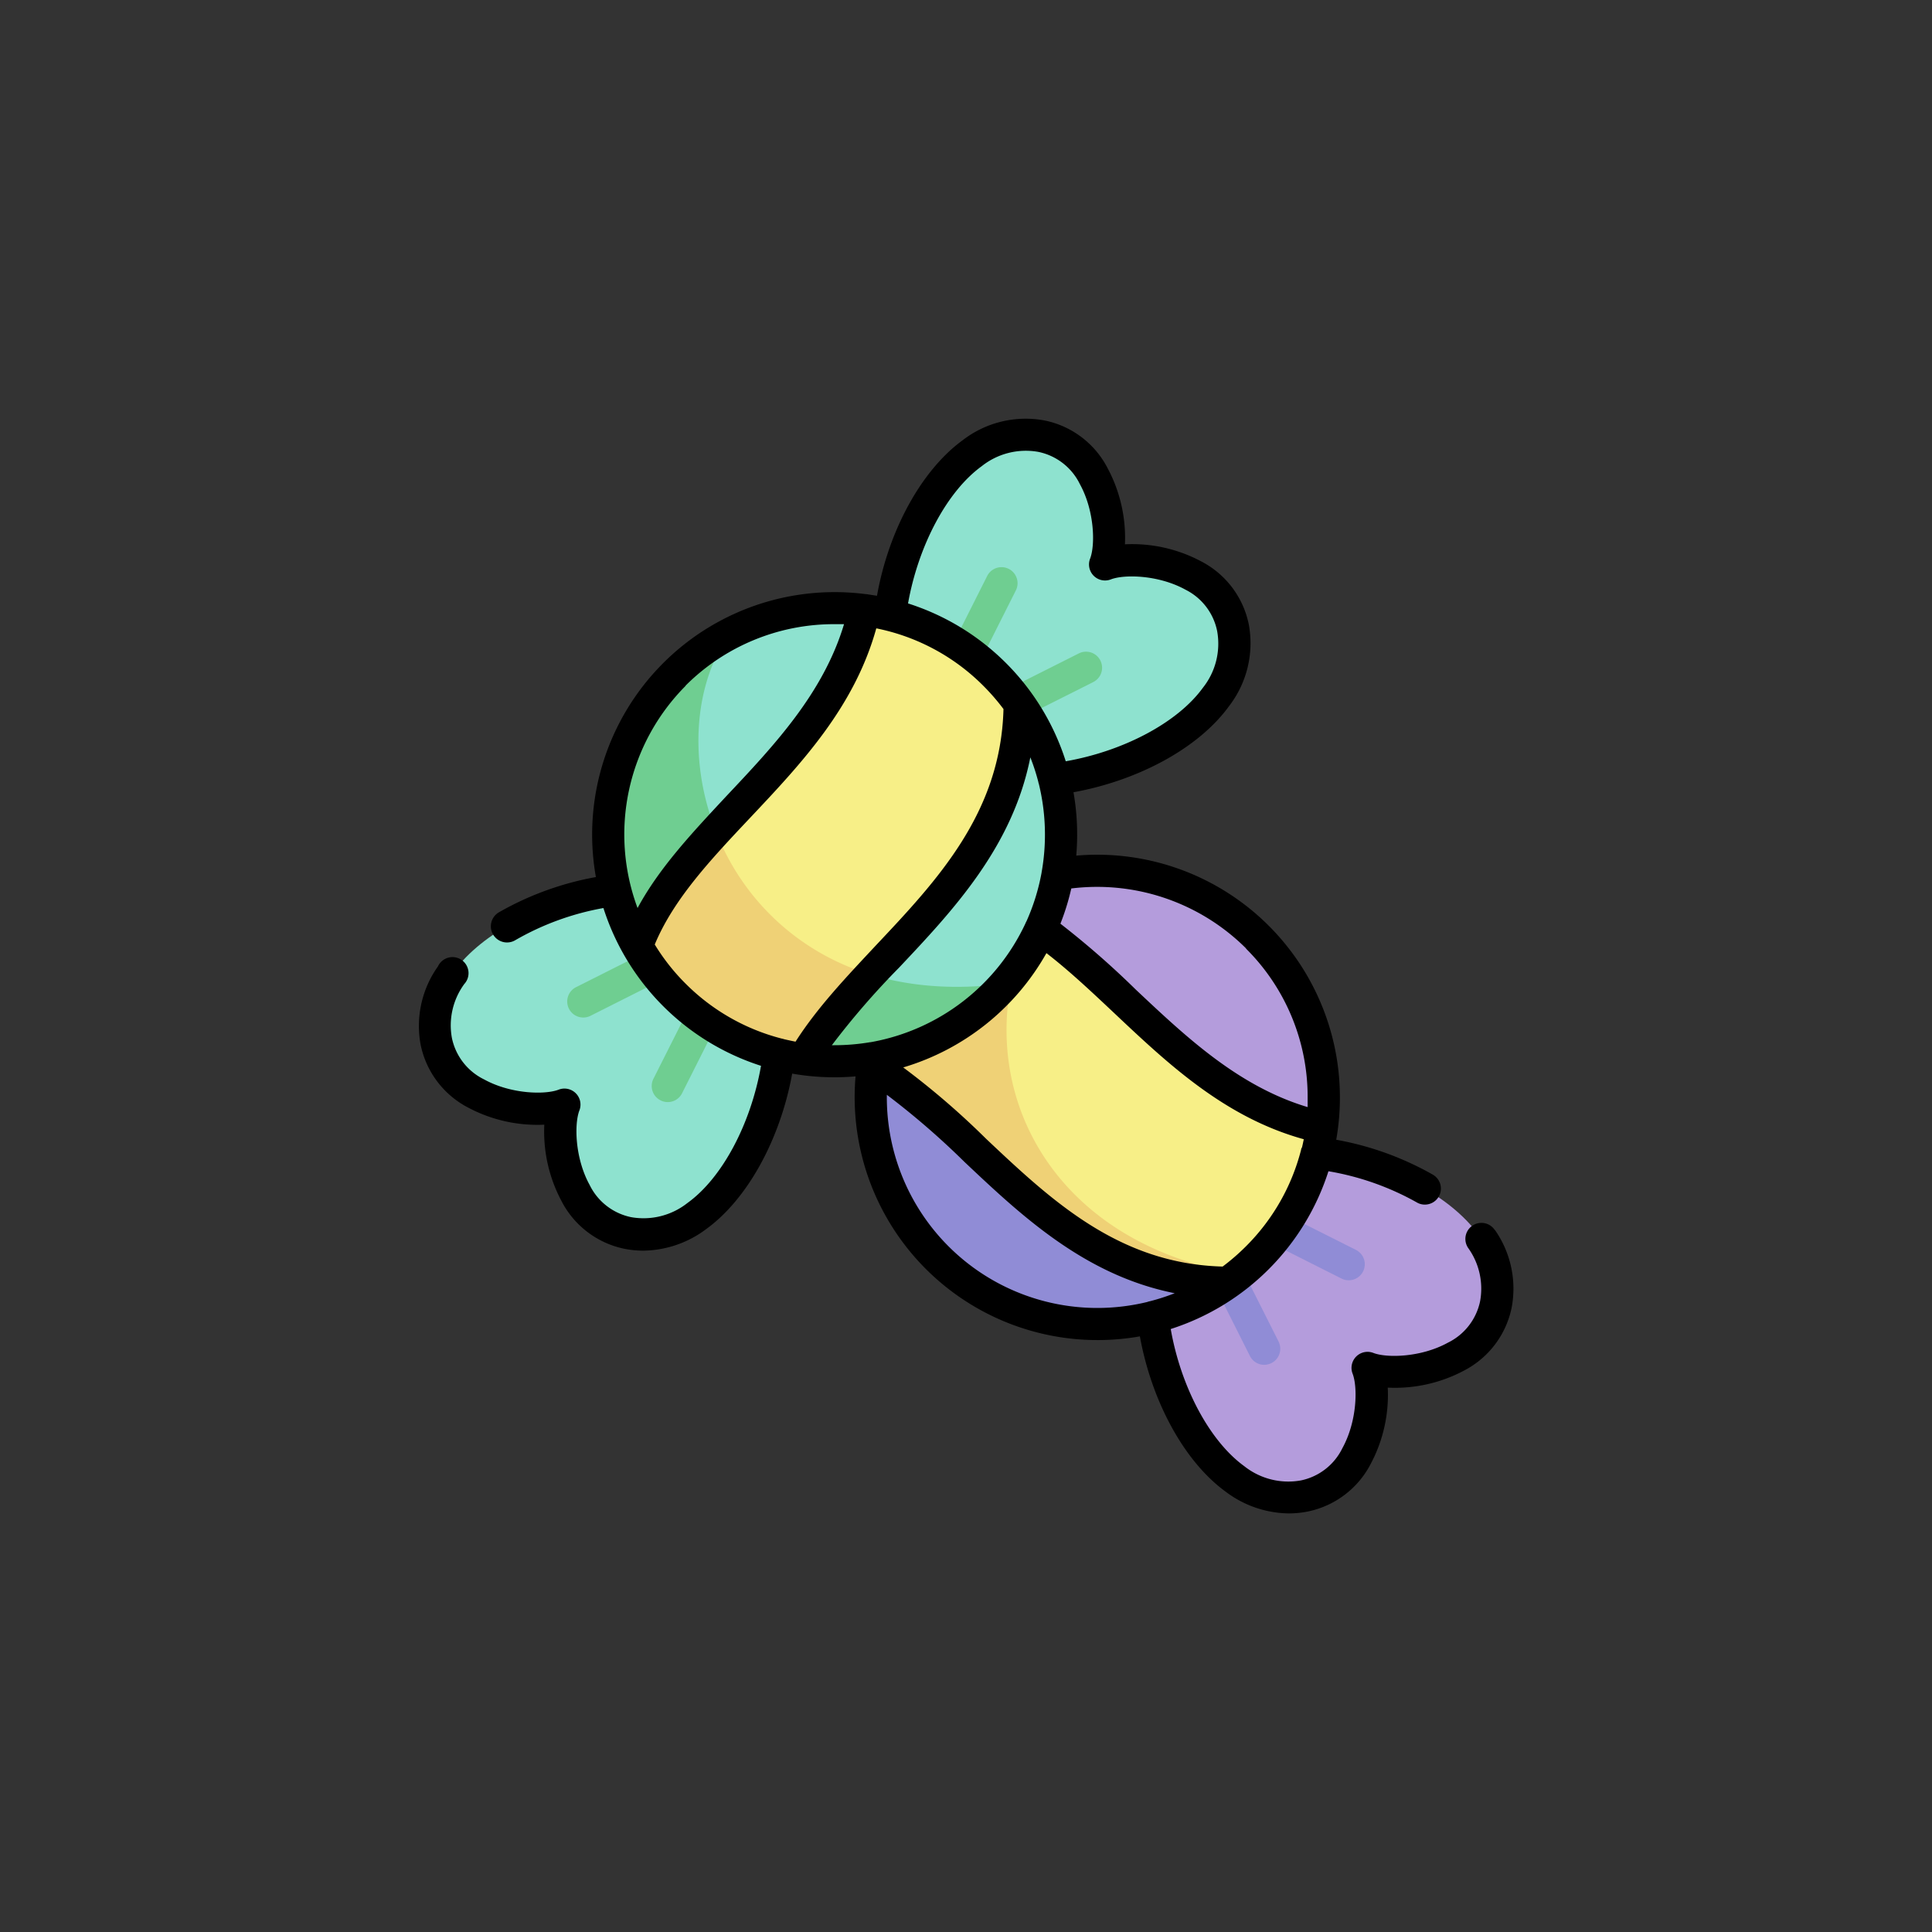 <svg id="Слой_1" data-name="Слой 1" xmlns="http://www.w3.org/2000/svg" viewBox="0 0 300 300"><rect x="0" y="0" width="300" height="300" fill="#333333" stroke="none"/><defs><style>.cls-1{fill:#b49cdc;}.cls-2{fill:#908cd6;}.cls-3{fill:#f7ef87;}.cls-4{fill:#efd176;}.cls-5{fill:#8ee2cf;}.cls-6{fill:#6fce91;}</style></defs><title>1930639</title><path class="cls-1" d="M145.89,161.74c-16.21,2.42-40.27-8.56-37.36-23.46,2-10.09,15.39-11.61,19.88-9.87-1.74-4.49-.22-17.92,9.87-19.88,14.9-2.91,25.88,21.15,23.46,37.35Z"/><path class="cls-2" d="M151.13,147.05a2.5,2.5,0,0,1-2.23-1.37l-6.64-13.2a2.49,2.49,0,1,1,4.45-2.24l6.64,13.2a2.48,2.48,0,0,1-2.22,3.61Z"/><path class="cls-2" d="M144.56,153.62a2.53,2.53,0,0,1-1.12-.27l-13.2-6.64a2.49,2.49,0,0,1,2.24-4.45l13.2,6.64a2.49,2.49,0,0,1-1.12,4.72Z"/><path class="cls-1" d="M179.06,194.91c-2.42,16.21,8.56,40.27,23.46,37.36,10.08-2,11.61-15.39,9.87-19.88,4.49,1.74,17.92.21,19.88-9.87,2.91-14.9-21.15-25.88-37.36-23.46Z"/><path class="cls-2" d="M209.44,198.8a2.48,2.48,0,0,1-1.12-.26l-13.2-6.65a2.49,2.49,0,1,1,2.23-4.45l13.21,6.65a2.49,2.49,0,0,1-1.12,4.71Z"/><path class="cls-2" d="M196.31,211.93a2.48,2.48,0,0,1-2.22-1.37l-6.64-13.21a2.49,2.49,0,1,1,4.44-2.24l6.65,13.21a2.5,2.5,0,0,1-2.23,3.61Z"/><circle class="cls-1" cx="170.4" cy="170.4" r="35.19"/><path class="cls-2" d="M192.44,197.83c-35.16-5.87-45.24-38.89-27.71-62.16a35.19,35.19,0,1,0,27.71,62.16Z"/><path class="cls-3" d="M145.52,145.52a35,35,0,0,0-10,20.1c17,10,28.89,33.37,55.12,33.55a35.93,35.93,0,0,0,4.62-3.89,35.07,35.07,0,0,0,10-20.23c-22.94-5-34-28.62-52.16-35.3A34.76,34.76,0,0,0,145.52,145.52Z"/><path class="cls-4" d="M192.42,197.83c-31.45-5.26-42.83-32.25-32.31-54.55a36.68,36.68,0,0,0-7-3.53,35.19,35.19,0,0,0-17.58,25.87c17,10,28.89,33.37,55.12,33.55.6-.43,1.18-.88,1.76-1.34Z"/><path class="cls-5" d="M120.94,154.11c2.42,16.21-8.56,40.27-23.46,37.36-10.08-2-11.61-15.39-9.87-19.88-4.49,1.74-17.92.21-19.88-9.87-2.91-14.9,21.15-25.88,37.36-23.46Z"/><path class="cls-6" d="M90.56,158a2.49,2.49,0,0,1-1.12-4.71l13.21-6.64a2.49,2.49,0,0,1,2.24,4.44l-13.21,6.65a2.48,2.48,0,0,1-1.12.26Z"/><path class="cls-6" d="M103.69,171.13a2.37,2.37,0,0,1-1.12-.27,2.49,2.49,0,0,1-1.11-3.34l6.65-13.2a2.49,2.49,0,0,1,4.45,2.23l-6.65,13.21a2.47,2.47,0,0,1-2.22,1.37Z"/><path class="cls-5" d="M154.12,120.94c16.2,2.42,40.26-8.56,37.35-23.46-2-10.09-15.39-11.61-19.88-9.87,1.74-4.49.22-17.92-9.87-19.88-14.9-2.91-25.88,21.15-23.46,37.36Z"/><path class="cls-6" d="M148.87,106.25a2.48,2.48,0,0,1-2.22-3.61l6.64-13.2a2.49,2.49,0,1,1,4.45,2.24l-6.64,13.2a2.5,2.5,0,0,1-2.23,1.37Z"/><path class="cls-6" d="M155.44,112.82a2.49,2.49,0,0,1-1.12-4.72l13.2-6.64a2.49,2.49,0,1,1,2.24,4.45l-13.2,6.64A2.5,2.5,0,0,1,155.44,112.82Z"/><circle class="cls-5" cx="129.6" cy="129.6" r="35.19"/><path class="cls-6" d="M156.12,152.73c-42.16,5.51-56.05-35.46-42.88-54.29a35.19,35.19,0,1,0,41.24,56C155.05,153.91,155.6,153.33,156.12,152.73Z"/><path class="cls-3" d="M104.72,154.48a35,35,0,0,0,20.1,10c10-17,33.37-28.89,33.55-55.12a35.23,35.23,0,0,0-24.12-14.62c-5,22.94-28.62,34-35.3,52.16a34.76,34.76,0,0,0,5.77,7.6Z"/><path class="cls-4" d="M124.82,164.46a77.94,77.94,0,0,1,10.39-13.13,37.23,37.23,0,0,1-24.05-22.26c-5.16,5.61-9.79,11.25-12.21,17.81a35.19,35.19,0,0,0,25.87,17.58Z"/><path d="M232.11,191a2.49,2.49,0,1,0-4.15,2.76,10.83,10.83,0,0,1,1.87,8.29,9.26,9.26,0,0,1-5,6.44c-4.17,2.3-9.49,2.4-11.58,1.59a2.49,2.49,0,0,0-3.22,3.22c.81,2.09.71,7.41-1.59,11.58a9.24,9.24,0,0,1-6.44,5,11,11,0,0,1-8.8-2.22c-5.38-3.91-9.83-12.28-11.41-21.29a37.84,37.84,0,0,0,24.49-24.5A42.42,42.42,0,0,1,220,186.71a2.44,2.44,0,0,0,1.24.34,2.49,2.49,0,0,0,1.25-4.65,47.21,47.21,0,0,0-15-5.42,37.79,37.79,0,0,0,.57-6.58,37.69,37.69,0,0,0-40.94-37.54c.09-1.08.14-2.16.14-3.26a37.79,37.79,0,0,0-.57-6.58c10.21-1.86,19.49-6.94,24.13-13.34A16,16,0,0,0,193.92,97a14.2,14.2,0,0,0-7.44-9.85,22.77,22.77,0,0,0-11.8-2.63A22.92,22.92,0,0,0,172,72.72a14.18,14.18,0,0,0-9.85-7.44,16,16,0,0,0-12.67,3.08C143.11,73,138,82.29,136.18,92.51l-1.38-.21h0a3,3,0,0,0-.42-.05,37.65,37.65,0,0,0-41.85,43.94,47.17,47.17,0,0,0-15.07,5.48A2.49,2.49,0,1,0,80,146,42.19,42.19,0,0,1,93.7,141a37.76,37.76,0,0,0,24.47,24.5c-1.58,9-6,17.39-11.41,21.29A11,11,0,0,1,98,189a9.24,9.24,0,0,1-6.44-5c-2.3-4.17-2.4-9.49-1.59-11.58a2.49,2.49,0,0,0-3.22-3.22c-2.09.81-7.41.71-11.58-1.59a9.24,9.24,0,0,1-5-6.44,10.87,10.87,0,0,1,1.93-8.38A2.49,2.49,0,1,0,68,150.07a15.93,15.93,0,0,0-2.69,12.12A14.2,14.2,0,0,0,72.72,172a22.9,22.9,0,0,0,11.8,2.64,22.9,22.9,0,0,0,2.64,11.8A14.2,14.2,0,0,0,97,193.92a15.1,15.1,0,0,0,2.91.28,16.54,16.54,0,0,0,9.76-3.36c6.4-4.64,11.48-13.92,13.34-24.13a37.79,37.79,0,0,0,6.58.57c1.1,0,2.18-.05,3.26-.14A37.72,37.72,0,0,0,177,207.51c1.86,10.21,6.94,19.49,13.34,24.13a16.54,16.54,0,0,0,9.76,3.36,15.1,15.1,0,0,0,2.91-.28,14.2,14.2,0,0,0,9.85-7.44,22.81,22.81,0,0,0,2.63-11.81,22.81,22.81,0,0,0,11.81-2.63,14.2,14.2,0,0,0,7.44-9.85,15.87,15.87,0,0,0-2.61-12Zm-30-12.76a2,2,0,0,0-.09.35,32.53,32.53,0,0,1-8.55,14.94,33.51,33.51,0,0,1-3.62,3.14c-16.11-.42-26.59-10.28-36.72-19.83a121.54,121.54,0,0,0-12.88-11.09A37.92,37.92,0,0,0,162.49,148c3.52,2.72,6.91,5.91,10.47,9.26,8.48,8,17.24,16.25,29.49,19.64-.09.44-.18.89-.29,1.32Zm-8.64-30.95a32.45,32.45,0,0,1,9.58,23.12c0,.5,0,1,0,1.5-10.73-3.22-18.83-10.85-26.69-18.25a134.18,134.18,0,0,0-11.7-10.23,36.84,36.84,0,0,0,1.69-5.47,32.77,32.77,0,0,1,27.16,9.33ZM152.44,72.39a11,11,0,0,1,8.8-2.22,9.24,9.24,0,0,1,6.44,5c2.3,4.17,2.4,9.49,1.59,11.58a2.49,2.49,0,0,0,3.22,3.22c2.09-.81,7.41-.71,11.58,1.59A9.22,9.22,0,0,1,189,98a11,11,0,0,1-2.22,8.8c-3.9,5.38-12.28,9.83-21.29,11.41A37.7,37.7,0,0,0,141,93.7C142.61,84.69,147.05,76.3,152.44,72.39Zm-46,34.09a32.57,32.57,0,0,1,23.12-9.56q.75,0,1.5,0c-3.22,10.73-10.85,18.83-18.25,26.68C107.5,129.3,102.39,134.72,99,141A32.72,32.72,0,0,1,106.48,106.48Zm15.29,54.88a2,2,0,0,0-.35-.09,32.53,32.53,0,0,1-14.94-8.55,32.21,32.21,0,0,1-4.77-6.06c2.94-7.07,8.69-13.18,14.76-19.62,8-8.48,16.24-17.23,19.64-29.47a32.46,32.46,0,0,1,16.61,8.91,33.51,33.51,0,0,1,3.14,3.62c-.42,16.11-10.28,26.59-19.83,36.72-4.67,5-9.09,9.65-12.46,14.93-.6-.12-1.21-.25-1.8-.39Zm13.4.47a33.23,33.23,0,0,1-5.57.47h-.39a122.48,122.48,0,0,1,10.45-12.06c8.33-8.84,17.6-18.67,20.37-32.64a32.11,32.11,0,0,1,1.24,3.82,1.89,1.89,0,0,0,.09.34,33.2,33.2,0,0,1,.47,13.41,2.87,2.87,0,0,0-.05.31,32.86,32.86,0,0,1-2.36,7.6,1.77,1.77,0,0,0-.15.31,32.85,32.85,0,0,1-23.81,18.4l-.29.05Zm43.06,40.33a32.91,32.91,0,0,1-7.83.94A32.69,32.69,0,0,1,137.71,170a122.18,122.18,0,0,1,12.06,10.43c8.84,8.34,18.67,17.6,32.64,20.38a32.26,32.26,0,0,1-3.83,1.24,2.25,2.25,0,0,0-.35.09Z"/></svg>